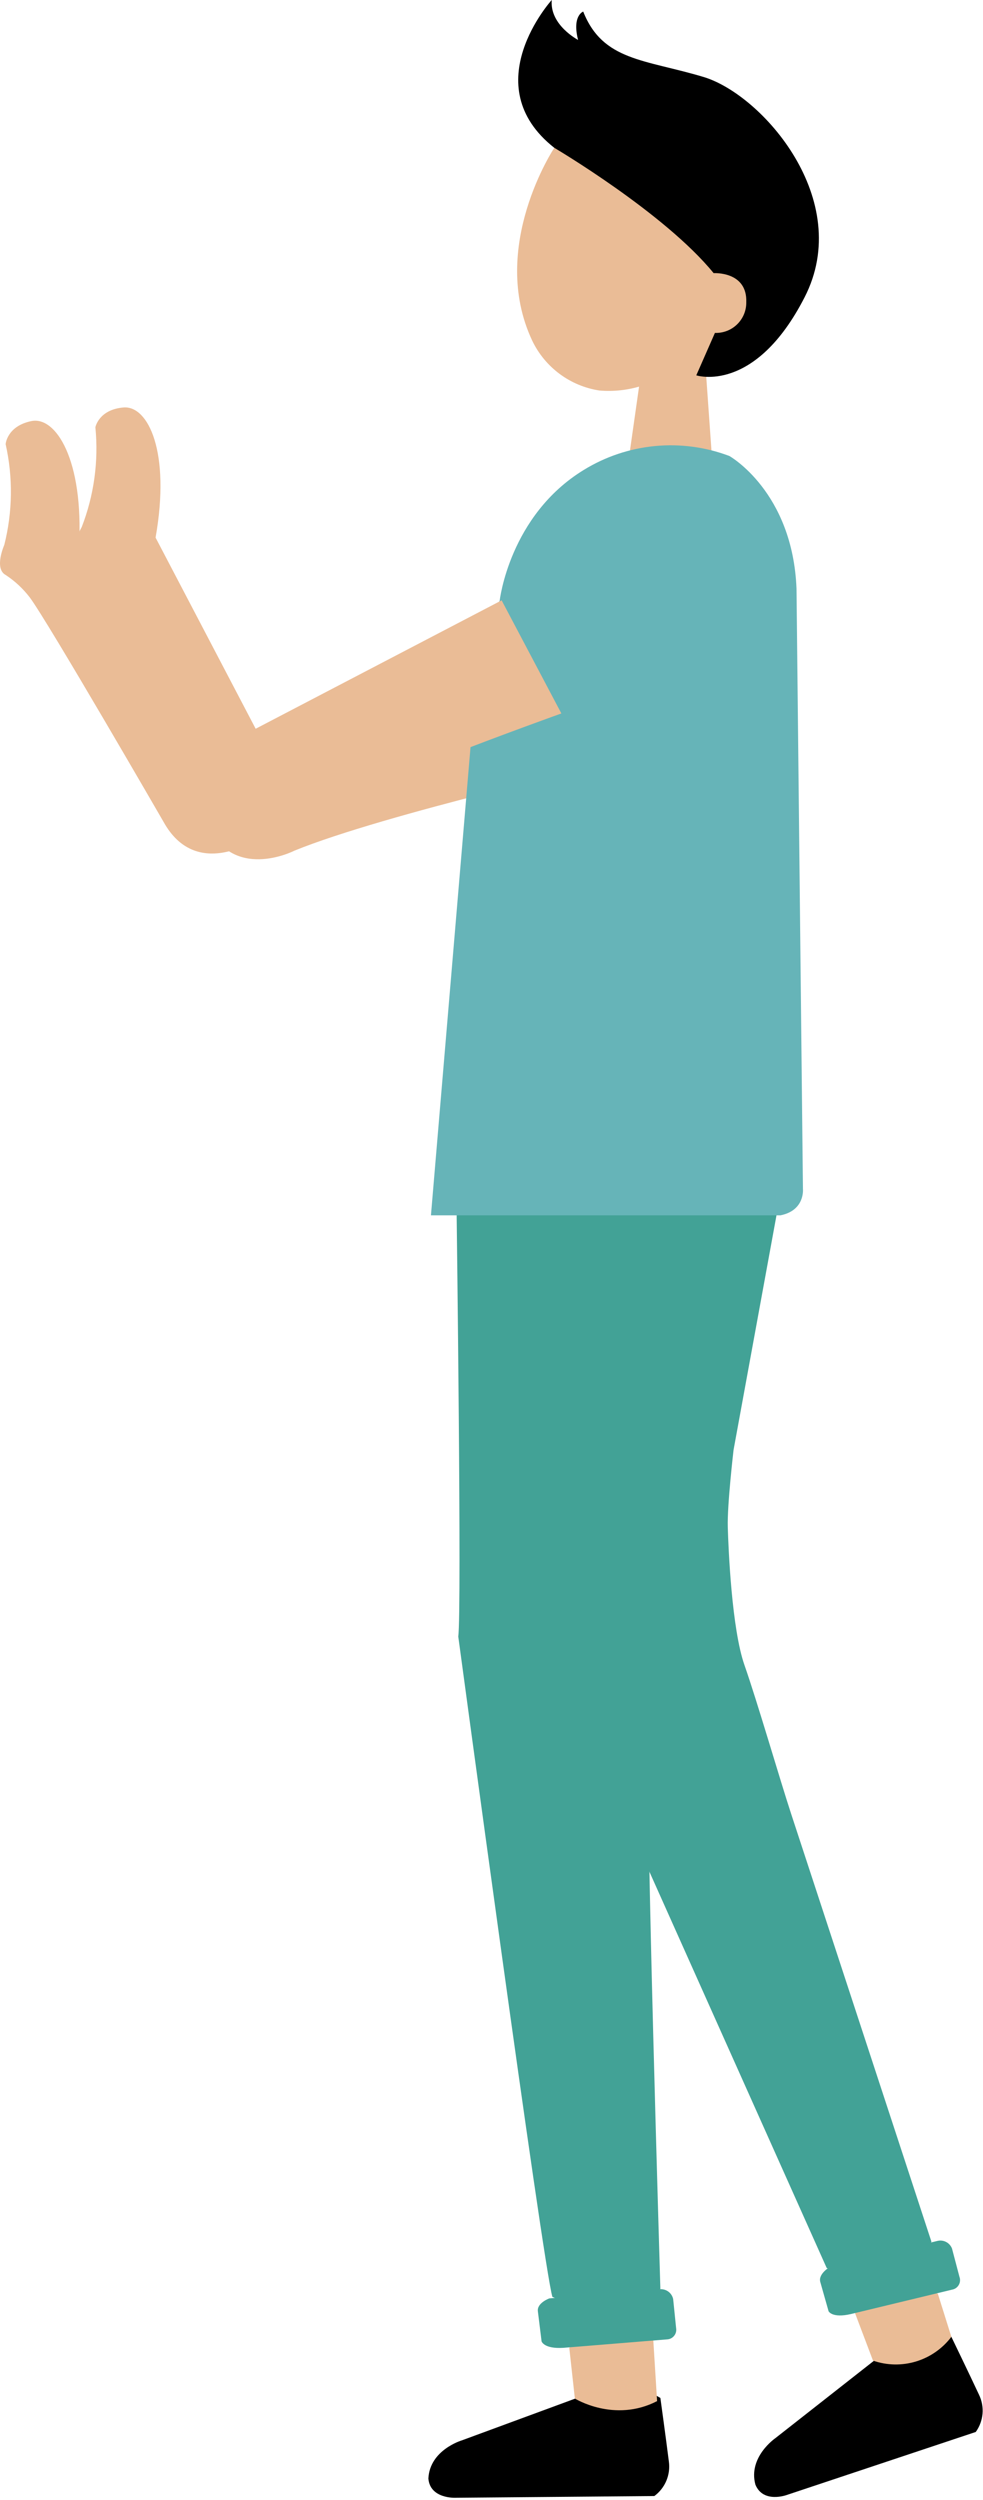 <svg width="153" height="389" viewBox="0 0 153 389" fill="none" xmlns="http://www.w3.org/2000/svg">
<path d="M148.076 363.6C148.076 363.6 150.846 369.32 152.376 372.6C152.823 373.522 153.012 374.548 152.924 375.569C152.836 376.59 152.474 377.568 151.876 378.4L122.476 388.2C122.476 388.2 118.796 389.57 117.576 386.6C116.406 382.3 120.676 379.37 120.676 379.37L142.336 362.37L148.076 363.57" fill="black"/>
<path d="M133.076 359.9L135.876 367.3C138.04 368.051 140.386 368.098 142.578 367.433C144.769 366.768 146.694 365.426 148.076 363.6L145.976 356.9L140.326 354.3L133.076 359.9Z" fill="#EABC96"/>
<path d="M120.876 189L114.176 225.6C114.176 225.6 113.176 234.15 113.276 237.6C113.376 241.05 113.896 253.45 115.876 259.09C117.856 264.73 121.376 276.86 123.146 282.25L144.976 348.8L140.166 356.8L128.676 352.9L98.876 286.31C98.876 286.31 89.076 269.84 86.526 252.81C83.976 235.78 77.676 189.1 77.676 189.1L93.466 176.1L120.876 189Z" fill="#42A296"/>
<path d="M127.675 355.07L128.965 359.62C128.965 359.62 129.515 360.74 132.455 360.05L148.175 356.26C148.393 356.224 148.6 356.14 148.782 356.014C148.964 355.888 149.115 355.724 149.226 355.533C149.337 355.342 149.404 355.129 149.423 354.909C149.442 354.689 149.412 354.467 149.335 354.26L148.175 349.86C148.01 349.432 147.698 349.077 147.295 348.857C146.892 348.637 146.425 348.568 145.975 348.66L129.125 352.75C129.125 352.75 127.315 353.81 127.675 355.07Z" fill="#42A296"/>
<path d="M102.786 373.12C102.786 373.12 103.656 379.41 104.106 383C104.247 384.016 104.111 385.05 103.714 385.996C103.316 386.941 102.671 387.761 101.846 388.37L70.846 388.64C70.846 388.64 66.926 388.81 66.676 385.64C66.896 381.19 71.856 379.72 71.856 379.72L97.696 370.2L102.786 373.11" fill="black"/>
<path d="M88.606 365.3L89.475 373.2C89.475 373.2 95.626 377.03 102.275 373.6L101.675 364L95.675 359.9L88.615 365.3" fill="#EABC96"/>
<path d="M71.076 189.09C71.076 189.09 71.876 250.92 71.326 254.63C71.326 254.63 84.486 352.26 85.976 357.38L95.426 361.72L102.786 356.15C102.786 356.15 100.376 276.48 101.036 275.41L105.886 181.95L71.076 189.09Z" fill="#42A296"/>
<path d="M83.715 359.61L84.295 364.31C84.295 364.31 84.665 365.5 87.675 365.31L103.785 364C104.002 363.996 104.215 363.945 104.41 363.851C104.606 363.757 104.778 363.621 104.916 363.454C105.054 363.287 105.154 363.092 105.209 362.882C105.264 362.672 105.273 362.453 105.235 362.24L104.775 357.72C104.678 357.269 104.424 356.867 104.057 356.586C103.691 356.306 103.236 356.165 102.775 356.19L85.495 357.62C85.495 357.62 83.565 358.32 83.715 359.61Z" fill="#42A296"/>
<path d="M88.505 100.01L95.585 118.61C95.585 118.61 59.935 126.61 45.825 132.36C45.825 132.36 35.945 137.44 32.065 127.81C32.065 127.81 17.975 94.69 15.665 90.61C14.795 89.123 13.68 87.794 12.365 86.68C10.655 85.47 12.715 82.02 12.715 82.02C14.635 77.079 15.364 71.755 14.845 66.48C14.845 66.48 15.365 63.73 19.215 63.4C23.065 63.07 26.575 70.33 24.215 83.65L41.925 117.46L88.505 100.01Z" fill="#EABC96"/>
<path d="M99.475 60.1L97.875 71.34L110.855 71.74L109.775 56.5L99.475 57.87V60.1Z" fill="#EABC96"/>
<path d="M86.275 23C86.275 23 75.995 38.44 82.835 53C83.813 55.045 85.275 56.821 87.094 58.173C88.913 59.526 91.035 60.414 93.275 60.76C95.526 60.956 97.794 60.701 99.945 60.01C103.867 59.096 107.846 58.448 111.855 58.07L123.335 43.13L104.075 19.3L86.275 23Z" fill="#EABC96"/>
<path d="M85.875 0C85.875 0 73.875 13.23 86.275 23C86.275 23 103.445 33.13 111.075 42.5C111.075 42.5 116.345 42.17 116.155 47.05C116.161 47.687 116.038 48.318 115.793 48.905C115.548 49.492 115.186 50.024 114.73 50.468C114.274 50.912 113.733 51.259 113.139 51.488C112.545 51.717 111.911 51.823 111.275 51.8L108.375 58.4C108.375 58.4 117.475 61.4 125.235 46.25C132.995 31.1 118.655 14.73 109.515 11.98C100.375 9.23 93.825 9.51 90.775 1.8C90.775 1.8 89.015 2.42 89.975 6.22C89.975 6.2 85.545 3.92 85.875 0Z" fill="black"/>
<path d="M77.775 93.45C77.775 93.45 79.275 80.2 90.875 73.11C94.235 71.045 98.024 69.777 101.95 69.403C105.876 69.028 109.835 69.558 113.525 70.95C113.525 70.95 123.375 76.48 123.975 91.6L124.975 185C124.975 185 125.325 188.33 121.475 189.1H67.075L74.585 100.27L77.775 93.45Z" fill="#66B4B8"/>
<path d="M78.076 93.41L87.376 111.01C87.376 111.01 52.966 123.26 39.666 130.71C39.666 130.71 30.476 136.96 25.456 127.88C25.456 127.88 7.456 96.73 4.636 92.96C3.589 91.59 2.318 90.406 0.876 89.46C-0.964 88.46 0.666 84.79 0.666 84.79C1.965 79.652 2.037 74.281 0.876 69.11C0.876 69.11 1.066 66.31 4.876 65.52C8.686 64.73 13.026 71.52 12.306 85.01L34.006 116.41L78.076 93.41Z" fill="#EABC96"/>
</svg>
